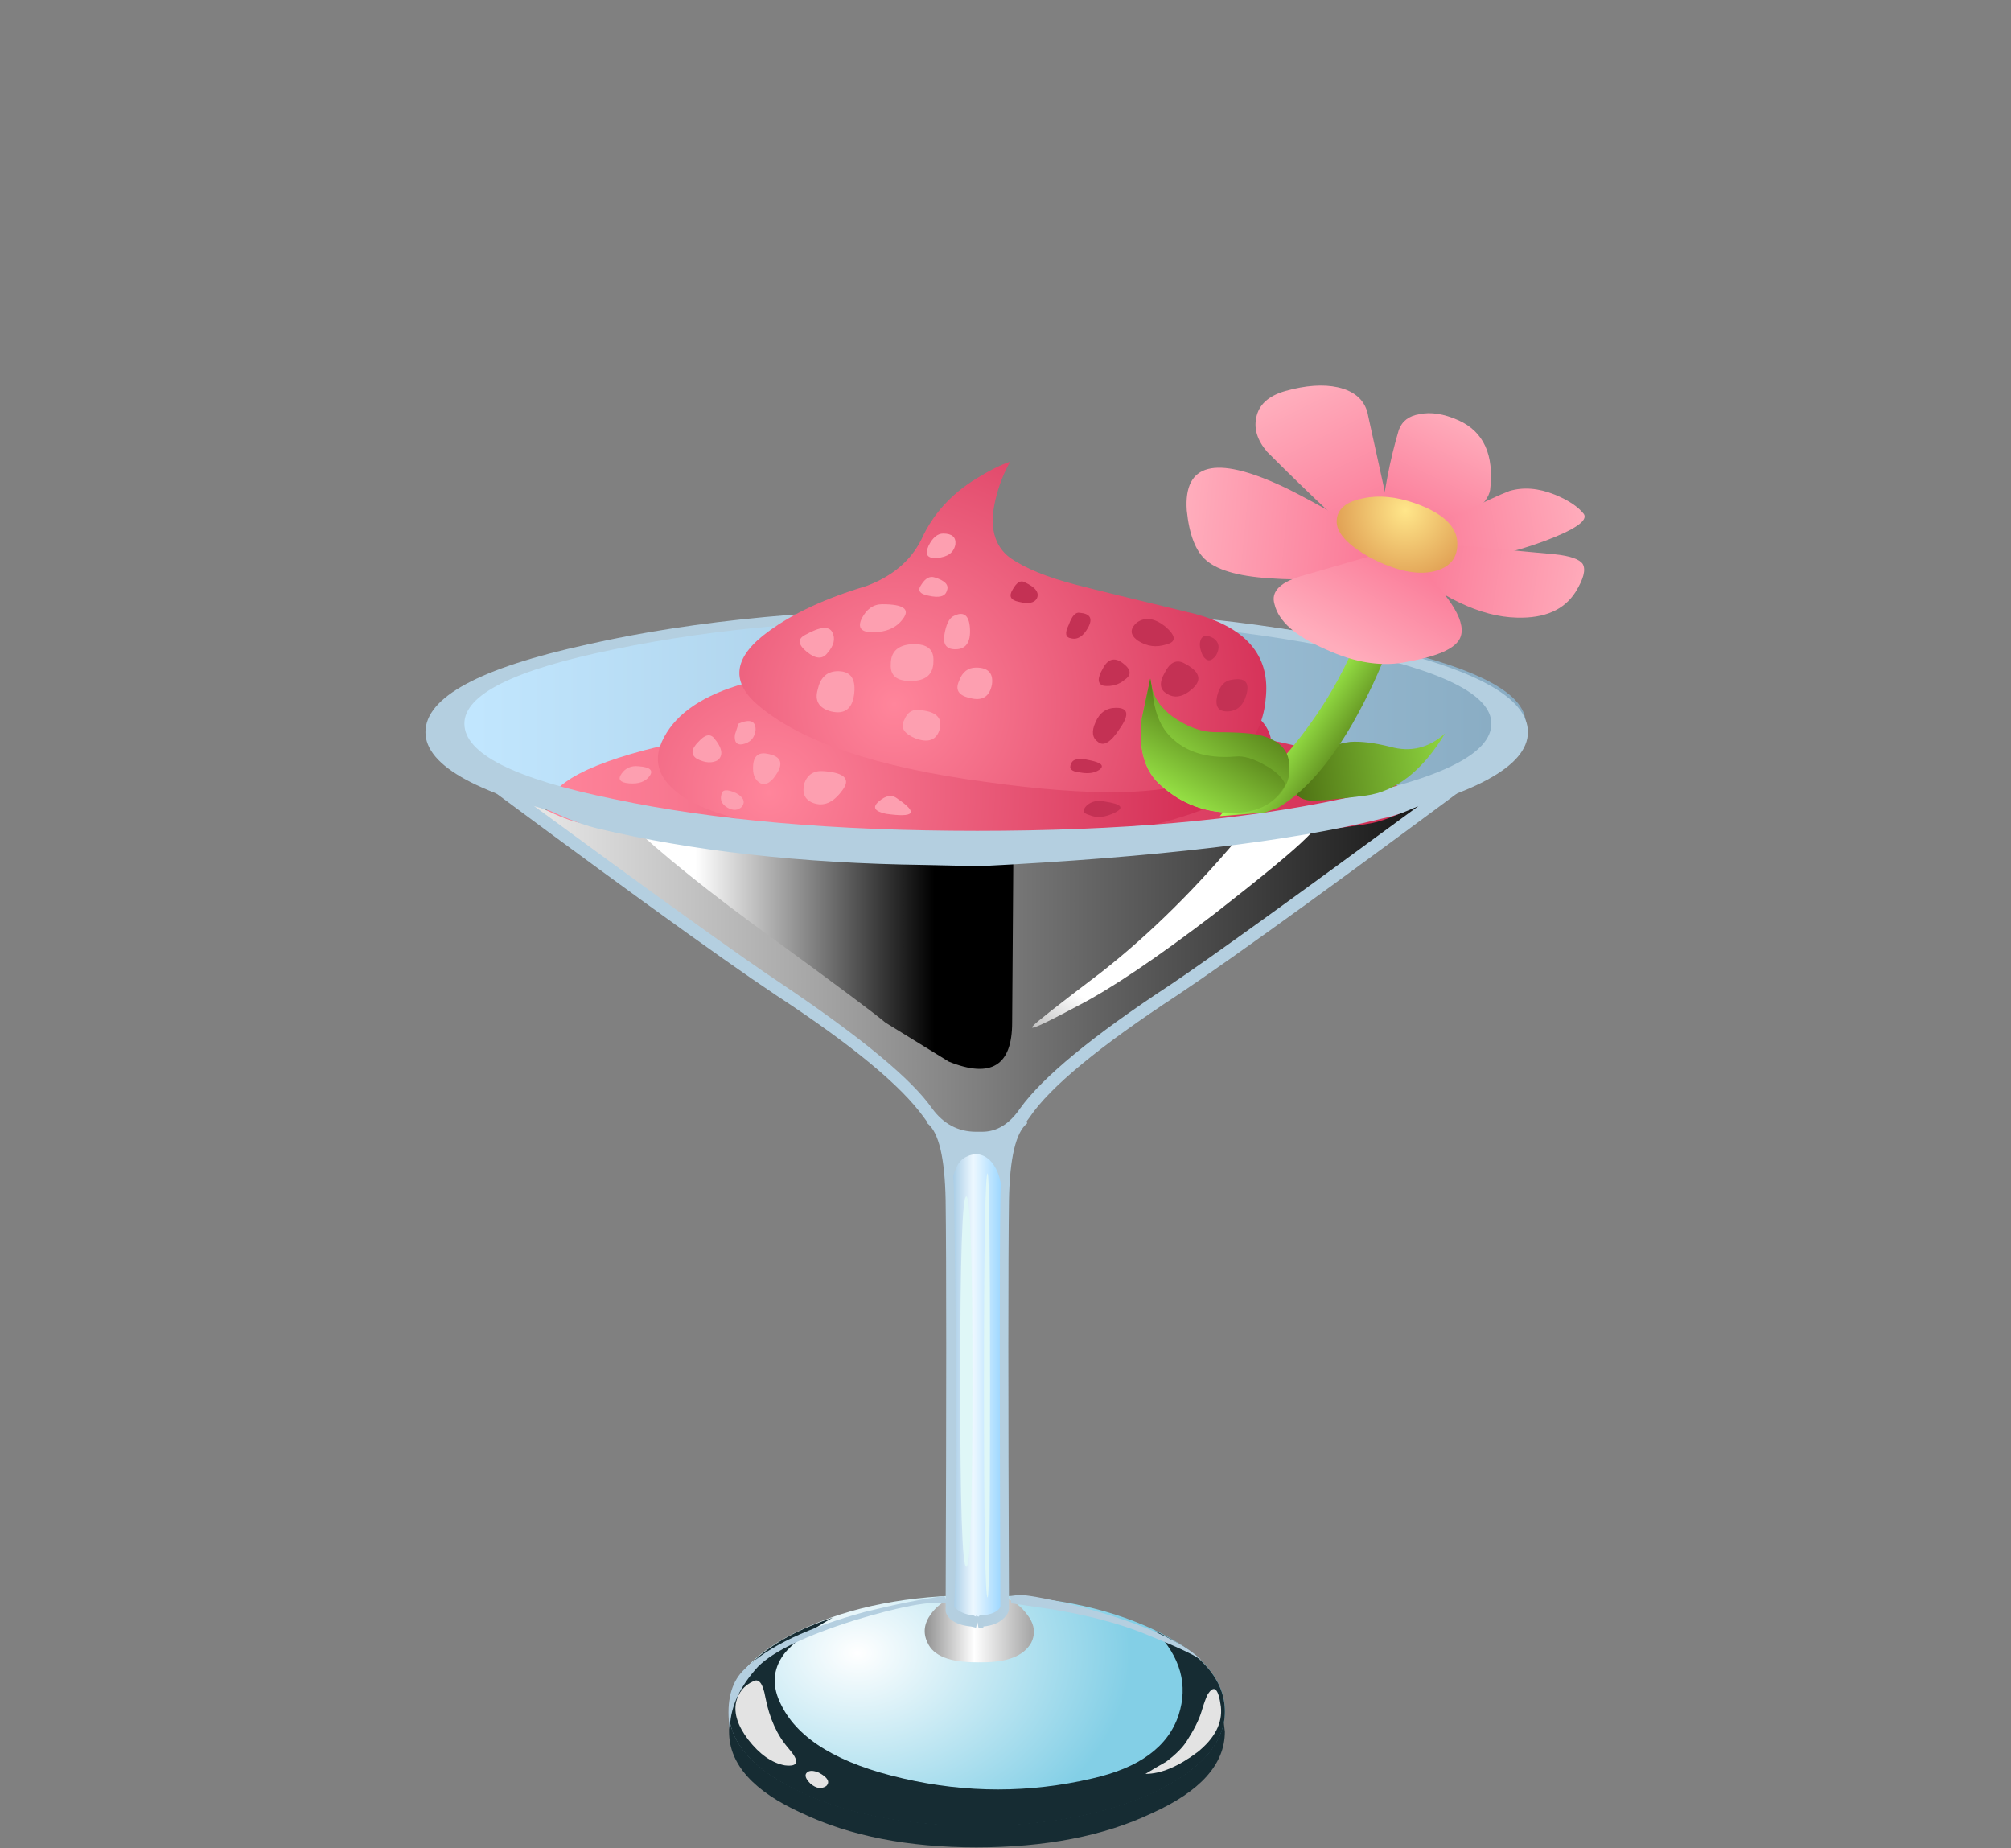 <?xml version="1.0" encoding="iso-8859-1"?>
<!-- Generator: Adobe Illustrator 15.1.0, SVG Export Plug-In . SVG Version: 6.00 Build 0)  -->
<!DOCTYPE svg PUBLIC "-//W3C//DTD SVG 1.1//EN" "http://www.w3.org/Graphics/SVG/1.1/DTD/svg11.dtd">
<svg version="1.1" id="flash0.ai" xmlns="http://www.w3.org/2000/svg" xmlns:xlink="http://www.w3.org/1999/xlink" x="0px" y="0px"
	 width="53.65px" height="49.3px" viewBox="0 0 53.65 49.3" style="enable-background:new 0 0 53.65 49.3;" xml:space="preserve">
<rect x="0" y="0" width="53.65" height="49.3" fill="#808080" stroke="none"/>
<symbol  id="flash0.ai_x5F_2_x2F_Layer_4_copy_2_x2F__x3C_Path_x3E__x5F_2" viewBox="0 -17.4 0.25 17.4">
	<g id="Layer_1_27_">
		<path style="fill-rule:evenodd;clip-rule:evenodd;fill:#DFF7F7;" d="M0.25-8.7c0-5.8-0.033-8.7-0.1-8.7C0.05-17.4,0-14.5,0-8.7
			C0-2.9,0.05,0,0.15,0C0.217,0,0.25-2.9,0.25-8.7z"/>
	</g>
</symbol>
<symbol  id="flash0.ai_x5F_2_x2F_Layer_4_copy_2_x2F__x3C_Path_x3E__x5F_42" viewBox="0.051 -8.482 11.949 8.482">
	<g id="Layer_1_26_">
		
			<linearGradient id="SVGID_1_" gradientUnits="userSpaceOnUse" x1="5741.519" y1="-19451.977" x2="5750.54" y2="-19451.977" gradientTransform="matrix(-0.543 -0.84 0.84 -0.543 19458.629 -5746.257)">
			<stop  offset="0" style="stop-color:#FFFFFF"/>
			<stop  offset="1" style="stop-color:#000000"/>
		</linearGradient>
		<path style="fill-rule:evenodd;clip-rule:evenodd;fill:url(#SVGID_1_);" d="M8.8-0.35L12,0l-0.7-0.7
			c-0.533-0.533-1.783-1.566-3.75-3.1C5.15-5.633,3.267-6.9,1.9-7.6C0.467-8.367-0.133-8.633,0.1-8.4c0.066,0.1,1,0.833,2.8,2.2
			C4.9-4.633,6.867-2.683,8.8-0.35z"/>
	</g>
</symbol>
<symbol  id="flash0.ai_x5F_2_x2F_Layer_4_copy_2_x2F__x3C_Path_x3E__x5F_43" viewBox="0 -10.248 15.9 10.202">
	<g id="Layer_1_25_">
		<linearGradient id="SVGID_2_" gradientUnits="userSpaceOnUse" x1="2.85" y1="-5.147" x2="12.65" y2="-5.147">
			<stop  offset="0" style="stop-color:#FFFFFF"/>
			<stop  offset="1" style="stop-color:#000000"/>
		</linearGradient>
		<path style="fill-rule:evenodd;clip-rule:evenodd;fill:url(#SVGID_2_);" d="M0-0.05c0.467,0.033,3.25-0.167,8.35-0.6
			c2.566-0.233,5.083-0.467,7.55-0.7l-0.05-7c0-1.767-0.867-2.3-2.6-1.6l-2.6,1.6c-0.433,0.367-1.95,1.5-4.55,3.4
			C3.467-3.05,1.433-1.417,0-0.05z"/>
	</g>
</symbol>
<symbol  id="flash0.ai_x5F_2_x2F_Layer_4_copy_2_x2F__x3C_Path_x3E__x5F_44" viewBox="0 -16.39 44.6 16.39">
	<g id="Layer_1_24_">
		<linearGradient id="SVGID_3_" gradientUnits="userSpaceOnUse" x1="0" y1="-8.195" x2="44.6" y2="-8.195">
			<stop  offset="0" style="stop-color:#FFFFFF"/>
			<stop  offset="1" style="stop-color:#000000"/>
		</linearGradient>
		<path style="fill-rule:evenodd;clip-rule:evenodd;fill:url(#SVGID_3_);" d="M42.35-1.5c0.833,0.533,1.583,1.033,2.25,1.5
			c-7-5.233-11.717-8.65-14.15-10.25c-3.133-2.067-5.184-3.767-6.15-5.1c-0.6-0.8-1.267-1.133-2-1c-0.2-0.066-0.45-0.05-0.75,0.05
			c-0.466,0.167-0.867,0.483-1.2,0.95c-0.967,1.333-3.017,3.033-6.15,5.1C11.767-8.65,7.033-5.233,0,0
			c0.667-0.467,1.433-0.967,2.3-1.5C4-2.6,5.267-3.233,6.1-3.4c1.4-0.267,6.8-0.833,16.2-1.7c9.4,0.867,14.8,1.434,16.2,1.7
			C39.367-3.233,40.65-2.6,42.35-1.5z"/>
	</g>
</symbol>
<symbol  id="flash0.ai_x5F_2_x2F_Layer_4_copy_2_x2F__x3C_Path_x3E__x5F_47" viewBox="0 -12.106 33.25 12.106">
	<g id="Layer_1_23_">
		
			<linearGradient id="SVGID_4_" gradientUnits="userSpaceOnUse" x1="16326.575" y1="-17.082" x2="16341.625" y2="-17.082" gradientTransform="matrix(6.644518e-005 1 -1 -0.001 -1.542 -16341.167)">
			<stop  offset="0" style="stop-color:#FF859B"/>
			<stop  offset="1" style="stop-color:#D42F56"/>
		</linearGradient>
		<path style="fill-rule:evenodd;clip-rule:evenodd;fill:url(#SVGID_4_);" d="M22.4-7.65C21.967-7.983,21.5-8.333,21-8.7
			c-0.967-0.8-1.567-1.35-1.8-1.65c-0.3-0.533-0.534-0.917-0.7-1.15c-0.333-0.367-0.817-0.567-1.45-0.6
			c-0.667-0.033-1.216,0.083-1.65,0.35c-0.167,0.133-0.517,0.5-1.05,1.1c-0.367,0.4-1.05,1.033-2.05,1.9c-1,0.8-1.833,1.433-2.5,1.9
			C8.933-6.283,5.667-4,0,0h33.25L22.4-7.65z"/>
	</g>
</symbol>
<symbol  id="flash0.ai_x5F_2_x2F_Layer_4_copy_2_x2F__x3C_Path_x3E__x5F_48" viewBox="0.05 -1.782 2.828 1.782">
	<g id="Layer_1_22_">
		<path style="fill-rule:evenodd;clip-rule:evenodd;fill:#FFFFFF;" d="M1.8-1.65C1.182-1.91,0.599-1.785,0.05-1.275
			C0.473-1.65,1.04-1.708,1.75-1.45C2.417-1.183,2.783-0.7,2.85,0C2.983-0.733,2.633-1.283,1.8-1.65z"/>
	</g>
</symbol>
<symbol  id="flash0.ai_x5F_2_x2F_Layer_4_copy_2_x2F__x3C_Path_x3E__x5F_51" viewBox="0 -3.55 3.6 3.55">
	<g id="Layer_1_21_">
		
			<radialGradient id="SVGID_5_" cx="-3209.626" cy="-10153.845" r="2.414" gradientTransform="matrix(0.575 -0.818 -0.818 -0.575 -6462.451 -8464.207)" gradientUnits="userSpaceOnUse">
			<stop  offset="0" style="stop-color:#EDF5FF"/>
			<stop  offset="0.082" style="stop-color:#D9E5F3"/>
			<stop  offset="0.722" style="stop-color:#3E6899"/>
			<stop  offset="1" style="stop-color:#003675"/>
		</radialGradient>
		<path style="fill-rule:evenodd;clip-rule:evenodd;fill:url(#SVGID_5_);" d="M3.6-1.75c0-0.5-0.167-0.933-0.5-1.3
			c-0.367-0.333-0.8-0.5-1.3-0.5s-0.917,0.167-1.25,0.5C0.183-2.683,0-2.25,0-1.75C0-1.283,0.183-0.867,0.55-0.5
			C0.883-0.167,1.3,0,1.8,0s0.934-0.167,1.3-0.5C3.433-0.867,3.6-1.283,3.6-1.75z"/>
	</g>
</symbol>
<symbol  id="flash0.ai_x5F_2_x2F_Layer_4_copy_2_x2F__x3C_Path_x3E__x5F_52" viewBox="0 -3.55 3.6 3.55">
	<g id="Layer_1_20_">
		<path style="fill-rule:evenodd;clip-rule:evenodd;fill:#FFFFFF;" d="M3.6-1.75c0-0.5-0.167-0.933-0.5-1.3
			c-0.367-0.333-0.8-0.5-1.3-0.5s-0.917,0.167-1.25,0.5C0.183-2.683,0-2.25,0-1.75C0-1.283,0.183-0.867,0.55-0.5
			C0.883-0.167,1.3,0,1.8,0s0.934-0.167,1.3-0.5C3.433-0.867,3.6-1.283,3.6-1.75z"/>
	</g>
</symbol>
<symbol  id="flash0.ai_x5F_2_x2F_Layer_4_copy_2_x2F__x3C_Path_x3E__x5F_53" viewBox="0 -1.739 2.867 1.739">
	<g id="Layer_1_19_">
		<path style="fill-rule:evenodd;clip-rule:evenodd;fill:#FFFFFF;" d="M0-1.25C0.433-1.617,1.017-1.667,1.75-1.4
			C2.417-1.167,2.783-0.7,2.85,0C2.95-0.733,2.6-1.267,1.8-1.6C1.167-1.867,0.567-1.75,0-1.25z"/>
	</g>
</symbol>
<symbol  id="flash0.ai_x5F_2_x2F_Layer_4_copy_2_x2F__x3C_Path_x3E__x5F_56" viewBox="0 -3.55 3.6 3.55">
	<g id="Layer_1_18_">
		
			<radialGradient id="SVGID_6_" cx="-3209.626" cy="-10153.845" r="2.414" gradientTransform="matrix(0.575 -0.818 -0.818 -0.575 -6462.451 -8464.207)" gradientUnits="userSpaceOnUse">
			<stop  offset="0" style="stop-color:#EDF5FF"/>
			<stop  offset="0.082" style="stop-color:#D9E5F3"/>
			<stop  offset="0.722" style="stop-color:#3E6899"/>
			<stop  offset="1" style="stop-color:#003675"/>
		</radialGradient>
		<path style="fill-rule:evenodd;clip-rule:evenodd;fill:url(#SVGID_6_);" d="M3.6-1.8c0-0.467-0.167-0.883-0.5-1.25
			c-0.367-0.333-0.8-0.5-1.3-0.5s-0.917,0.167-1.25,0.5C0.183-2.683,0-2.267,0-1.8c0,0.5,0.183,0.917,0.55,1.25
			C0.883-0.183,1.3,0,1.8,0s0.934-0.183,1.3-0.55C3.433-0.883,3.6-1.3,3.6-1.8z"/>
	</g>
</symbol>
<symbol  id="flash0.ai_x5F_2_x2F_Layer_4_copy_2_x2F__x3C_Path_x3E__x5F_57" viewBox="0 -3.55 3.6 3.55">
	<g id="Layer_1_17_">
		<path style="fill-rule:evenodd;clip-rule:evenodd;fill:#FFFFFF;" d="M3.6-1.8c0-0.467-0.167-0.883-0.5-1.25
			c-0.367-0.333-0.8-0.5-1.3-0.5s-0.917,0.167-1.25,0.5C0.183-2.683,0-2.267,0-1.8c0,0.5,0.183,0.917,0.55,1.25
			C0.883-0.183,1.3,0,1.8,0s0.934-0.183,1.3-0.55C3.433-0.883,3.6-1.3,3.6-1.8z"/>
	</g>
</symbol>
<symbol  id="flash0.ai_x5F_2_x2F_Layer_4_copy_2_x2F__x3C_Path_x3E__x5F_58" viewBox="0.075 -1.399 2.194 1.399">
	<g id="Layer_1_16_">
		<path style="fill-rule:evenodd;clip-rule:evenodd;fill:#FFFFFF;" d="M0.075-1.05C0.399-1.301,0.84-1.317,1.4-1.1
			C1.933-0.933,2.217-0.567,2.25,0c0.1-0.567-0.183-1-0.85-1.3C0.957-1.49,0.515-1.407,0.075-1.05z"/>
	</g>
</symbol>
<symbol  id="flash0.ai_x5F_2_x2F_Layer_4_copy_2_x2F__x3C_Path_x3E__x5F_61" viewBox="0 -2.9 2.85 2.9">
	<g id="Layer_1_15_">
		
			<radialGradient id="SVGID_7_" cx="-3207.534" cy="-10167.217" r="1.938" gradientTransform="matrix(0.574 -0.819 -0.819 -0.574 -6484.69 -8462.457)" gradientUnits="userSpaceOnUse">
			<stop  offset="0" style="stop-color:#EDF5FF"/>
			<stop  offset="0.082" style="stop-color:#D9E5F3"/>
			<stop  offset="0.722" style="stop-color:#3E6899"/>
			<stop  offset="1" style="stop-color:#003675"/>
		</radialGradient>
		<path style="fill-rule:evenodd;clip-rule:evenodd;fill:url(#SVGID_7_);" d="M2.85-1.45c0-0.4-0.133-0.75-0.4-1.05
			c-0.3-0.267-0.633-0.4-1-0.4c-0.4,0-0.733,0.133-1,0.4C0.15-2.2,0-1.85,0-1.45c0,0.4,0.15,0.733,0.45,1C0.717-0.15,1.05,0,1.45,0
			c0.367,0,0.7-0.15,1-0.45C2.717-0.717,2.85-1.05,2.85-1.45z"/>
	</g>
</symbol>
<symbol  id="flash0.ai_x5F_2_x2F_Layer_4_copy_2_x2F__x3C_Path_x3E__x5F_62" viewBox="0 -2.9 2.85 2.9">
	<g id="Layer_1_14_">
		<path style="fill-rule:evenodd;clip-rule:evenodd;fill:#FFFFFF;" d="M2.85-1.45c0-0.4-0.133-0.75-0.4-1.05
			c-0.3-0.267-0.633-0.4-1-0.4c-0.4,0-0.733,0.133-1,0.4C0.15-2.2,0-1.85,0-1.45c0,0.4,0.15,0.733,0.45,1C0.717-0.15,1.05,0,1.45,0
			c0.367,0,0.7-0.15,1-0.45C2.717-0.717,2.85-1.05,2.85-1.45z"/>
	</g>
</symbol>
<symbol  id="flash0.ai_x5F_2_x2F_Layer_4_copy_2_x2F__x3C_Path_x3E__x5F_63" viewBox="0.05 -1.832 2.828 1.832">
	<g id="Layer_1_13_">
		<path style="fill-rule:evenodd;clip-rule:evenodd;fill:#FFFFFF;" d="M1.8-1.7C1.181-1.961,0.597-1.836,0.05-1.325
			C0.44-1.667,1.007-1.708,1.75-1.45C2.417-1.217,2.783-0.733,2.85,0C2.983-0.767,2.633-1.333,1.8-1.7z"/>
	</g>
</symbol>
<symbol  id="flash0.ai_x5F_2_x2F_Layer_4_copy_2_x2F__x3C_Path_x3E__x5F_66" viewBox="0 -3.65 3.65 3.65">
	<g id="Layer_1_12_">
		
			<radialGradient id="SVGID_8_" cx="-3216.832" cy="-10111.712" r="2.466" gradientTransform="matrix(0.578 -0.816 -0.816 -0.578 -6392.48 -8469.657)" gradientUnits="userSpaceOnUse">
			<stop  offset="0" style="stop-color:#EDF5FF"/>
			<stop  offset="0.082" style="stop-color:#D9E5F3"/>
			<stop  offset="0.722" style="stop-color:#3E6899"/>
			<stop  offset="1" style="stop-color:#003675"/>
		</radialGradient>
		<path style="fill-rule:evenodd;clip-rule:evenodd;fill:url(#SVGID_8_);" d="M3.65-1.8c0-0.534-0.167-0.967-0.5-1.3
			c-0.367-0.367-0.8-0.55-1.3-0.55S0.917-3.467,0.55-3.1C0.183-2.767,0-2.333,0-1.8c0,0.5,0.183,0.917,0.55,1.25
			C0.917-0.183,1.35,0,1.85,0s0.933-0.183,1.3-0.55C3.483-0.883,3.65-1.3,3.65-1.8z"/>
	</g>
</symbol>
<symbol  id="flash0.ai_x5F_2_x2F_Layer_4_copy_2_x2F__x3C_Path_x3E__x5F_67" viewBox="0 -3.65 3.65 3.65">
	<g id="Layer_1_11_">
		<path style="fill-rule:evenodd;clip-rule:evenodd;fill:#FFFFFF;" d="M3.65-1.8c0-0.534-0.167-0.967-0.5-1.3
			c-0.367-0.367-0.8-0.55-1.3-0.55S0.917-3.467,0.55-3.1C0.183-2.767,0-2.333,0-1.8c0,0.5,0.183,0.917,0.55,1.25
			C0.917-0.183,1.35,0,1.85,0s0.933-0.183,1.3-0.55C3.483-0.883,3.65-1.3,3.65-1.8z"/>
	</g>
</symbol>
<symbol  id="flash0.ai_x5F_2_x2F_Layer_4_copy_2_x2F__x3C_Path_x3E__x5F_68" viewBox="0.05 -1.567 2.518 1.567">
	<g id="Layer_1_10_">
		<path style="fill-rule:evenodd;clip-rule:evenodd;fill:#FFFFFF;" d="M0.05-1.15c0.365-0.289,0.865-0.323,1.5-0.1
			c0.6,0.2,0.934,0.617,1,1.25c0.1-0.633-0.216-1.117-0.95-1.45C1.084-1.676,0.567-1.576,0.05-1.15z"/>
	</g>
</symbol>
<symbol  id="flash0.ai_x5F_2_x2F_Layer_4_copy_2_x2F__x3C_Path_x3E__x5F_71" viewBox="0 -3.2 3.2 3.2">
	<g id="Layer_1_9_">
		
			<radialGradient id="SVGID_9_" cx="-3218.481" cy="-10103.098" r="2.161" gradientTransform="matrix(0.579 -0.816 -0.816 -0.579 -6378.191 -8470.789)" gradientUnits="userSpaceOnUse">
			<stop  offset="0" style="stop-color:#EDF5FF"/>
			<stop  offset="0.082" style="stop-color:#D9E5F3"/>
			<stop  offset="0.722" style="stop-color:#3E6899"/>
			<stop  offset="1" style="stop-color:#003675"/>
		</radialGradient>
		<path style="fill-rule:evenodd;clip-rule:evenodd;fill:url(#SVGID_9_);" d="M3.2-1.6c0-0.467-0.15-0.85-0.45-1.15
			S2.067-3.2,1.6-3.2c-0.434,0-0.8,0.15-1.1,0.45C0.167-2.417,0-2.033,0-1.6c0,0.434,0.167,0.817,0.5,1.15C0.8-0.15,1.167,0,1.6,0
			c0.467,0,0.85-0.15,1.15-0.45C3.05-0.783,3.2-1.167,3.2-1.6z"/>
	</g>
</symbol>
<symbol  id="flash0.ai_x5F_2_x2F_Layer_4_copy_2_x2F__x3C_Path_x3E__x5F_72" viewBox="0 -3.2 3.2 3.2">
	<g id="Layer_1_8_">
		<path style="fill-rule:evenodd;clip-rule:evenodd;fill:#FFFFFF;" d="M3.2-1.6c0-0.467-0.15-0.85-0.45-1.15S2.067-3.2,1.6-3.2
			c-0.434,0-0.8,0.15-1.1,0.45C0.167-2.417,0-2.033,0-1.6c0,0.434,0.167,0.817,0.5,1.15C0.8-0.15,1.167,0,1.6,0
			c0.467,0,0.85-0.15,1.15-0.45C3.05-0.783,3.2-1.167,3.2-1.6z"/>
	</g>
</symbol>
<symbol  id="flash0.ai_x5F_2_x2F_Layer_4_copy_2_x2F__x3C_Path_x3E__x5F_74" viewBox="0 -9.25 43.85 9.25">
	<g id="Layer_1_7_">
		<linearGradient id="SVGID_10_" gradientUnits="userSpaceOnUse" x1="0" y1="-4.625" x2="43.85" y2="-4.625">
			<stop  offset="0" style="stop-color:#C2E7FF"/>
			<stop  offset="1" style="stop-color:#88ABC2"/>
		</linearGradient>
		<path style="fill-rule:evenodd;clip-rule:evenodd;fill:url(#SVGID_10_);" d="M37.45-1.35c4.267-0.9,6.4-1.983,6.4-3.25
			s-2.133-2.367-6.4-3.3c-4.3-0.9-9.467-1.35-15.5-1.35c-6.034,0-11.2,0.45-15.5,1.35C2.15-6.967,0-5.867,0-4.6s2.15,2.35,6.45,3.25
			C10.717-0.45,15.883,0,21.95,0C28.017,0,33.183-0.45,37.45-1.35z"/>
	</g>
</symbol>
<symbol  id="flash0.ai_x5F_2_x2F_Layer_4_copy_2_x2F__x3C_Path_x3E__x5F_79" viewBox="0 -20.65 3.9 20.65">
	<g id="Layer_1_6_">
		<linearGradient id="SVGID_11_" gradientUnits="userSpaceOnUse" x1="0" y1="-10.325" x2="3.9" y2="-10.325">
			<stop  offset="0" style="stop-color:#5A9BC9"/>
			<stop  offset="0.459" style="stop-color:#EDF8FF"/>
			<stop  offset="0.977" style="stop-color:#61BEFF"/>
		</linearGradient>
		<path style="fill-rule:evenodd;clip-rule:evenodd;fill:url(#SVGID_11_);" d="M1.95-0.75L3.9,0C3.367-0.367,3.1-1.483,3.1-3.35
			c-0.033-2.467-0.033-8.05,0-16.75c-0.1-0.333-0.434-0.517-1-0.55H1.8c-0.533,0.033-0.85,0.217-0.95,0.55
			c0.033,8.7,0.033,14.283,0,16.75C0.817-1.483,0.533-0.367,0,0L1.95-0.75z"/>
	</g>
</symbol>
<symbol  id="flash0.ai_x5F_2_x2F_Layer_4_copy_2_x2F__x3C_Path_x3E__x5F_80" viewBox="0.03 -2.6 4.482 2.6">
	<g id="Layer_1_5_">
		<linearGradient id="SVGID_12_" gradientUnits="userSpaceOnUse" x1="0.013" y1="-1.3" x2="4.488" y2="-1.3">
			<stop  offset="0" style="stop-color:#8F8F8F"/>
			<stop  offset="0.459" style="stop-color:#FFFFFF"/>
			<stop  offset="0.977" style="stop-color:#A8A8A8"/>
		</linearGradient>
		<path style="fill-rule:evenodd;clip-rule:evenodd;fill:url(#SVGID_12_);" d="M3.45,0C3.75-0.133,4-0.333,4.2-0.6
			C4.533-1,4.6-1.4,4.4-1.8c-0.3-0.534-0.967-0.8-2-0.8H2.15c-1.1,0-1.767,0.267-2,0.8C-0.05-1.4,0-1,0.3-0.6
			C0.5-0.333,0.75-0.133,1.05,0l1.2-0.35L3.45,0z"/>
	</g>
</symbol>
<symbol  id="flash0.ai_x5F_2_x2F_Layer_4_copy_2_x2F__x3C_Path_x3E__x5F_81" viewBox="0 -8.55 20.35 8.55">
	<g id="Layer_1_4_">
		<path style="fill-rule:evenodd;clip-rule:evenodd;fill:#162C33;" d="M17.4-7.2c-2-0.9-4.4-1.35-7.2-1.35
			C7.367-8.55,4.967-8.1,3-7.2C1-6.267,0-5.15,0-3.85c0,0.767,0.383,1.5,1.15,2.2C1.917-0.983,2.95-0.433,4.25,0
			c-1-0.567-1.667-1.067-2-1.5c-0.467-0.633-0.5-1.333-0.1-2.1c0.7-1.4,2.367-2.4,5-3c2.6-0.6,5.184-0.6,7.75,0
			c1.934,0.434,3.117,1.3,3.55,2.6c0.4,1.233,0.083,2.383-0.95,3.45c1.9-0.9,2.85-2,2.85-3.3C20.35-5.15,19.367-6.267,17.4-7.2z"/>
	</g>
</symbol>
<symbol  id="flash0.ai_x5F_2_x2F_Layer_4_copy_2_x2F__x3C_Path_x3E__x5F_82" viewBox="0 -9.45 20.35 9.45">
	<g id="Layer_1_3_">
		
			<radialGradient id="SVGID_13_" cx="1.809" cy="-16322.275" r="8.613" gradientTransform="matrix(5.805515e-005 -1 -1.319 5.805515e-005 -21523.783 0.307)" gradientUnits="userSpaceOnUse">
			<stop  offset="0" style="stop-color:#FFFFFF"/>
			<stop  offset="0.988" style="stop-color:#83CFE6"/>
		</radialGradient>
		<path style="fill-rule:evenodd;clip-rule:evenodd;fill:url(#SVGID_13_);" d="M20.35-4.75c0-1.3-0.983-2.417-2.95-3.35
			c-2-0.9-4.4-1.35-7.2-1.35C7.367-9.45,4.967-9,3-8.1C1-7.167,0-6.05,0-4.75S1-2.333,3-1.4C5-0.467,7.4,0,10.2,0
			c2.8,0,5.2-0.467,7.2-1.4C19.367-2.333,20.35-3.45,20.35-4.75z"/>
	</g>
</symbol>
<symbol  id="flash0.ai_x5F_2_x2F_Layer_4_copy_2_x2F__x3C_Path_x3E__x5F_83" viewBox="0 -5.35 20.35 5.35">
	<g id="Layer_1_2_">
		<path style="fill-rule:evenodd;clip-rule:evenodd;fill:#162C33;" d="M20.3-0.2l0.05-0.4c0-1.333-1-2.45-3-3.35
			c-1.967-0.933-4.367-1.4-7.2-1.4c-2.8,0-5.183,0.467-7.15,1.4C1-3.05,0-1.933,0-0.6V0c0.167-1.267,1.217-2.317,3.15-3.15
			c1.967-0.867,4.317-1.3,7.05-1.3c2.633,0,4.917,0.4,6.85,1.2C18.983-2.417,20.067-1.4,20.3-0.2z"/>
	</g>
</symbol>
<g>
	
		<use xlink:href="#flash0.ai_x5F_2_x2F_Layer_4_copy_2_x2F__x3C_Path_x3E__x5F_83"  width="20.35" height="5.35" y="-5.35" transform="matrix(0.65 0 0 -0.65 19.45 45.8)" style="overflow:visible;opacity:0.422;enable-background:new    ;"/>
	
		<use xlink:href="#flash0.ai_x5F_2_x2F_Layer_4_copy_2_x2F__x3C_Path_x3E__x5F_82"  width="20.35" height="9.45" y="-9.45" transform="matrix(0.65 0 0 -0.65 19.45 42.55)" style="overflow:visible;opacity:0.199;enable-background:new    ;"/>
	
		<use xlink:href="#flash0.ai_x5F_2_x2F_Layer_4_copy_2_x2F__x3C_Path_x3E__x5F_81"  width="20.35" height="8.55" y="-8.55" transform="matrix(0.65 0 0 -0.65 19.45 43.15)" style="overflow:visible;opacity:0.211;enable-background:new    ;"/>
	
		<use xlink:href="#flash0.ai_x5F_2_x2F_Layer_4_copy_2_x2F__x3C_Path_x3E__x5F_80"  width="4.482" height="2.6" x="0.03" y="-2.6" transform="matrix(0.65 0 0 -0.65 24.65 42.65)" style="overflow:visible;opacity:0.422;enable-background:new    ;"/>
	
		<use xlink:href="#flash0.ai_x5F_2_x2F_Layer_4_copy_2_x2F__x3C_Path_x3E__x5F_79"  width="3.9" height="20.65" y="-20.65" transform="matrix(0.65 0 0 -0.65 24.8 29.85)" style="overflow:visible;opacity:0.191;enable-background:new    ;"/>
	<path style="fill-rule:evenodd;clip-rule:evenodd;fill:#B4CFE0;" d="M27.405,29.962c-0.304,0.238-0.466,0.921-0.487,2.048
		c-0.022,1.581-0.022,5.211,0,10.888c0,0.086-0.044,0.173-0.131,0.26c-0.13,0.13-0.313,0.205-0.552,0.228v0.032h-0.13l-0.033-0.162
		l-0.032,0.162l-0.13-0.032c-0.238-0.022-0.422-0.087-0.552-0.195c-0.087-0.087-0.13-0.163-0.13-0.228
		c0.021-5.72,0.021-9.371,0-10.952c-0.021-1.127-0.184-1.81-0.487-2.048l0.097-0.292l1.235,0.487l1.235-0.487L27.405,29.962z
		 M26.982,30.125l-0.91,0.357l-0.91-0.357c0.195,0.434,0.292,1.062,0.292,1.885c0.086,5.633,0.086,9.252,0,10.854
		c0.13,0.13,0.303,0.206,0.52,0.228l0.065,0.032v-0.032l0.065,0.032l0.032-0.032h0.032c0.282-0.021,0.455-0.098,0.521-0.228
		c-0.022-5.72-0.022-9.338,0-10.854C26.69,31.187,26.787,30.559,26.982,30.125z"/>
	<path style="fill-rule:evenodd;clip-rule:evenodd;fill:#B4CFE0;" d="M26.072,30.319c0.434,0.043,0.759,0,0.976-0.13l-0.163,0.715
		c-0.043,0.238-0.054,0.823-0.032,1.756c-0.065-0.065-0.108-0.358-0.13-0.878c-0.021-0.368-0.13-0.65-0.325-0.845
		c-0.195-0.174-0.412-0.195-0.65-0.065c-0.195,0.108-0.314,0.357-0.357,0.747c-0.014,0.108-0.024,0.216-0.033,0.325
		c-0.002-0.252-0.046-0.588-0.13-1.007l-0.195-0.715L26.072,30.319z"/>
	<path style="fill-rule:evenodd;clip-rule:evenodd;fill:#E3E3E3;" d="M20.093,44.848c0.151-0.087,0.26,0.054,0.325,0.422
		c0.108,0.563,0.314,1.018,0.618,1.365c0.303,0.347,0.271,0.498-0.098,0.454c-0.347-0.064-0.671-0.292-0.975-0.682
		c-0.281-0.368-0.39-0.704-0.325-1.008C19.703,45.14,19.854,44.955,20.093,44.848z"/>
	<path style="fill-rule:evenodd;clip-rule:evenodd;fill:#E3E3E3;" d="M21.848,47.285c0.238,0.129,0.303,0.248,0.195,0.356
		c-0.13,0.087-0.271,0.065-0.422-0.064c-0.13-0.13-0.163-0.228-0.098-0.292C21.587,47.22,21.696,47.22,21.848,47.285z"/>
	<path style="fill-rule:evenodd;clip-rule:evenodd;fill:#E3E3E3;" d="M31.662,46.439c0.195-0.303,0.325-0.563,0.39-0.779
		c0.065-0.218,0.12-0.369,0.163-0.455c0.173-0.282,0.292-0.174,0.357,0.324c0.044,0.434-0.162,0.834-0.617,1.202
		c-0.52,0.391-0.985,0.586-1.397,0.586c0.217-0.131,0.4-0.239,0.553-0.325C31.37,46.797,31.554,46.612,31.662,46.439z"/>
	
		<use xlink:href="#flash0.ai_x5F_2_x2F_Layer_4_copy_2_x2F__x3C_Path_x3E__x5F_74"  width="43.85" height="9.25" y="-9.25" transform="matrix(0.65 0 0 -0.65 12.2 16.3)" style="overflow:visible;opacity:0.262;enable-background:new    ;"/>
	
		<linearGradient id="SVGID_14_" gradientUnits="userSpaceOnUse" x1="-33.348" y1="22.626" x2="-18.298" y2="22.626" gradientTransform="matrix(4.318896e-005 -0.65 0.65 -6.499939e-004 11.35 10.3)">
		<stop  offset="0" style="stop-color:#FF859B"/>
		<stop  offset="1" style="stop-color:#D42F56"/>
	</linearGradient>
	<path style="fill-rule:evenodd;clip-rule:evenodd;fill:url(#SVGID_14_);" d="M21.62,26.939l-6.37-4.452h21.612l-7.052,4.973
		c-0.282,0.217-0.586,0.443-0.91,0.683c-0.629,0.52-1.019,0.877-1.17,1.072c-0.109,0.173-0.261,0.422-0.455,0.747
		c-0.217,0.238-0.531,0.368-0.943,0.39c-0.433,0.022-0.791-0.054-1.072-0.227c-0.108-0.087-0.335-0.325-0.682-0.715
		c-0.238-0.261-0.683-0.673-1.333-1.235C22.595,27.654,22.053,27.243,21.62,26.939z"/>
	
		<use xlink:href="#flash0.ai_x5F_2_x2F_Layer_4_copy_2_x2F__x3C_Path_x3E__x5F_72"  width="3.2" height="3.2" y="-3.2" transform="matrix(0.65 0 0 -0.65 23.45 26.45)" style="overflow:visible;opacity:0.391;enable-background:new    ;"/>
	
		<use xlink:href="#flash0.ai_x5F_2_x2F_Layer_4_copy_2_x2F__x3C_Path_x3E__x5F_71"  width="3.2" height="3.2" y="-3.2" transform="matrix(0.65 0 0 -0.65 23.45 26.45)" style="overflow:visible;opacity:0.352;enable-background:new    ;"/>
	<path style="fill-rule:evenodd;clip-rule:evenodd;fill:#FFFFFF;" d="M24.025,26.81c0.173-0.021,0.195,0.055,0.065,0.228
		c-0.13,0.195-0.228,0.261-0.292,0.195c-0.043-0.044-0.043-0.131,0-0.26C23.862,26.864,23.938,26.81,24.025,26.81z"/>
	<path style="fill-rule:evenodd;clip-rule:evenodd;fill:#FFFFFF;" d="M23.732,27.395c0.043,0,0.065,0.032,0.065,0.098
		c0,0.064-0.021,0.075-0.065,0.032C23.711,27.416,23.711,27.373,23.732,27.395z"/>
	
		<use xlink:href="#flash0.ai_x5F_2_x2F_Layer_4_copy_2_x2F__x3C_Path_x3E__x5F_68"  width="2.518" height="1.567" x="0.05" y="-1.567" transform="matrix(0.65 0 0 -0.65 23.75 27.4)" style="overflow:visible;opacity:0.219;enable-background:new    ;"/>
	
		<use xlink:href="#flash0.ai_x5F_2_x2F_Layer_4_copy_2_x2F__x3C_Path_x3E__x5F_67"  width="3.65" height="3.65" y="-3.65" transform="matrix(0.65 0 0 -0.65 24.45 27.35)" style="overflow:visible;opacity:0.391;enable-background:new    ;"/>
	
		<use xlink:href="#flash0.ai_x5F_2_x2F_Layer_4_copy_2_x2F__x3C_Path_x3E__x5F_66"  width="3.65" height="3.65" y="-3.65" transform="matrix(0.65 0 0 -0.65 24.45 27.35)" style="overflow:visible;opacity:0.352;enable-background:new    ;"/>
	<path style="fill-rule:evenodd;clip-rule:evenodd;fill:#FFFFFF;" d="M25.097,27.785c0.217,0,0.25,0.097,0.098,0.292
		c-0.151,0.217-0.26,0.281-0.325,0.195c-0.064-0.044-0.064-0.141,0-0.293C24.935,27.85,25.011,27.785,25.097,27.785z"/>
	<path style="fill-rule:evenodd;clip-rule:evenodd;fill:#FFFFFF;" d="M24.805,28.435c0.043,0.021,0.054,0.065,0.032,0.13
		c0,0.065-0.021,0.087-0.065,0.065s-0.065-0.055-0.065-0.098C24.729,28.467,24.762,28.435,24.805,28.435z"/>
	
		<use xlink:href="#flash0.ai_x5F_2_x2F_Layer_4_copy_2_x2F__x3C_Path_x3E__x5F_63"  width="2.828" height="1.832" x="0.05" y="-1.832" transform="matrix(0.65 0 0 -0.65 24.85 28.45)" style="overflow:visible;opacity:0.219;enable-background:new    ;"/>
	
		<use xlink:href="#flash0.ai_x5F_2_x2F_Layer_4_copy_2_x2F__x3C_Path_x3E__x5F_62"  width="2.85" height="2.9" y="-2.9" transform="matrix(0.65 0 0 -0.65 26.45 26.8)" style="overflow:visible;opacity:0.391;enable-background:new    ;"/>
	
		<use xlink:href="#flash0.ai_x5F_2_x2F_Layer_4_copy_2_x2F__x3C_Path_x3E__x5F_61"  width="2.85" height="2.9" y="-2.9" transform="matrix(0.65 0 0 -0.65 26.45 26.8)" style="overflow:visible;opacity:0.352;enable-background:new    ;"/>
	<path style="fill-rule:evenodd;clip-rule:evenodd;fill:#FFFFFF;" d="M26.95,27.135c0.238-0.022,0.184,0.108-0.163,0.39
		c-0.043-0.043-0.043-0.119,0-0.227C26.831,27.188,26.885,27.135,26.95,27.135z"/>
	<path style="fill-rule:evenodd;clip-rule:evenodd;fill:#FFFFFF;" d="M26.723,27.654c0.043,0,0.054,0.022,0.032,0.065
		c0,0.065-0.021,0.087-0.064,0.065c-0.022-0.022-0.033-0.055-0.033-0.098C26.68,27.644,26.701,27.633,26.723,27.654z"/>
	
		<use xlink:href="#flash0.ai_x5F_2_x2F_Layer_4_copy_2_x2F__x3C_Path_x3E__x5F_58"  width="2.194" height="1.399" x="0.075" y="-1.399" transform="matrix(0.65 0 0 -0.65 26.75 27.65)" style="overflow:visible;opacity:0.219;enable-background:new    ;"/>
	
		<use xlink:href="#flash0.ai_x5F_2_x2F_Layer_4_copy_2_x2F__x3C_Path_x3E__x5F_57"  width="3.6" height="3.55" y="-3.55" transform="matrix(0.65 0 0 -0.65 22.15 24.75)" style="overflow:visible;opacity:0.391;enable-background:new    ;"/>
	
		<use xlink:href="#flash0.ai_x5F_2_x2F_Layer_4_copy_2_x2F__x3C_Path_x3E__x5F_56"  width="3.6" height="3.55" y="-3.55" transform="matrix(0.65 0 0 -0.65 22.15 24.75)" style="overflow:visible;opacity:0.352;enable-background:new    ;"/>
	<path style="fill-rule:evenodd;clip-rule:evenodd;fill:#FFFFFF;" d="M22.79,25.119c0.195,0,0.228,0.099,0.098,0.293
		c-0.152,0.217-0.26,0.293-0.325,0.228c-0.043-0.043-0.043-0.141,0-0.293C22.627,25.218,22.704,25.142,22.79,25.119z"/>
	<path style="fill-rule:evenodd;clip-rule:evenodd;fill:#FFFFFF;" d="M22.498,25.802c0.065,0,0.086,0.033,0.065,0.098
		c-0.021,0.065-0.054,0.087-0.098,0.065S22.432,25.889,22.498,25.802z"/>
	
		<use xlink:href="#flash0.ai_x5F_2_x2F_Layer_4_copy_2_x2F__x3C_Path_x3E__x5F_53"  width="2.867" height="1.739" y="-1.739" transform="matrix(0.65 0 0 -0.65 22.5 25.8)" style="overflow:visible;opacity:0.219;enable-background:new    ;"/>
	
		<use xlink:href="#flash0.ai_x5F_2_x2F_Layer_4_copy_2_x2F__x3C_Path_x3E__x5F_52"  width="3.6" height="3.55" y="-3.55" transform="matrix(0.65 0 0 -0.65 27.7 24.35)" style="overflow:visible;opacity:0.391;enable-background:new    ;"/>
	
		<use xlink:href="#flash0.ai_x5F_2_x2F_Layer_4_copy_2_x2F__x3C_Path_x3E__x5F_51"  width="3.6" height="3.55" y="-3.55" transform="matrix(0.65 0 0 -0.65 27.7 24.35)" style="overflow:visible;opacity:0.352;enable-background:new    ;"/>
	<path style="fill-rule:evenodd;clip-rule:evenodd;fill:#FFFFFF;" d="M28.38,24.73c0.195,0,0.228,0.097,0.098,0.292
		c-0.152,0.217-0.26,0.292-0.325,0.228c-0.064-0.065-0.076-0.163-0.032-0.293C28.185,24.806,28.271,24.73,28.38,24.73z"/>
	<path style="fill-rule:evenodd;clip-rule:evenodd;fill:#FFFFFF;" d="M28.055,25.38c0.087,0.021,0.087,0.087,0,0.194
		c-0.043-0.021-0.064-0.064-0.064-0.13C27.99,25.401,28.012,25.38,28.055,25.38z"/>
	
		<use xlink:href="#flash0.ai_x5F_2_x2F_Layer_4_copy_2_x2F__x3C_Path_x3E__x5F_48"  width="2.828" height="1.782" x="0.05" y="-1.782" transform="matrix(0.65 0 0 -0.65 28.1 25.4)" style="overflow:visible;opacity:0.219;enable-background:new    ;"/>
	
		<use xlink:href="#flash0.ai_x5F_2_x2F_Layer_4_copy_2_x2F__x3C_Path_x3E__x5F_47"  width="33.25" height="12.106" y="-12.106" transform="matrix(0.65 0 0 -0.65 15.25 22.5)" style="overflow:visible;opacity:0.371;enable-background:new    ;"/>
	
		<linearGradient id="SVGID_15_" gradientUnits="userSpaceOnUse" x1="4.65" y1="17.4" x2="38.65" y2="17.4" gradientTransform="matrix(0.65 0 0 0.65 11.35 10.3)">
		<stop  offset="0" style="stop-color:#FF859B"/>
		<stop  offset="1" style="stop-color:#D42F56"/>
	</linearGradient>
	<path style="fill-rule:evenodd;clip-rule:evenodd;fill:url(#SVGID_15_);" d="M37.643,21.61c0,0.693-1.127,1.278-3.38,1.755
		c-2.254,0.498-4.962,0.748-8.125,0.748c-3.185,0-5.904-0.25-8.158-0.748c-2.253-0.477-3.38-1.062-3.38-1.755s1.126-1.29,3.38-1.788
		c2.253-0.477,4.973-0.715,8.158-0.715c3.185,0,5.893,0.238,8.125,0.715C36.516,20.32,37.643,20.917,37.643,21.61z"/>
	
		<radialGradient id="SVGID_16_" cx="14.688" cy="16.186" r="17.499" gradientTransform="matrix(0.65 0.023 0.023 -0.65 10.599 31.327)" gradientUnits="userSpaceOnUse">
		<stop  offset="0" style="stop-color:#FF859B"/>
		<stop  offset="1" style="stop-color:#D42F56"/>
	</radialGradient>
	<path style="fill-rule:evenodd;clip-rule:evenodd;fill:url(#SVGID_16_);" d="M19.865,18.23c1.885-0.542,4.073-0.759,6.564-0.65
		c1.993,0.108,3.824,0.379,5.493,0.813c1.451,0.368,2.112,0.92,1.982,1.657c-0.108,0.78-1.105,1.419-2.99,1.917
		c-1.863,0.499-4.214,0.65-7.053,0.455c-2.643-0.173-4.452-0.52-5.427-1.041c-0.845-0.476-1.083-1.051-0.715-1.722
		C18.067,19.01,18.782,18.533,19.865,18.23z"/>
	
		<use xlink:href="#flash0.ai_x5F_2_x2F_Layer_4_copy_2_x2F__x3C_Path_x3E__x5F_44"  width="44.6" height="16.39" y="-16.39" transform="matrix(0.65 0 0 -0.65 11.55 19.75)" style="overflow:visible;opacity:0.352;enable-background:new    ;"/>
	
		<use xlink:href="#flash0.ai_x5F_2_x2F_Layer_4_copy_2_x2F__x3C_Path_x3E__x5F_43"  width="15.9" height="10.202" y="-10.248" transform="matrix(0.65 0 0 -0.65 16.7 21.85)" style="overflow:visible;opacity:0.359;enable-background:new    ;"/>
	
		<use xlink:href="#flash0.ai_x5F_2_x2F_Layer_4_copy_2_x2F__x3C_Path_x3E__x5F_42"  width="11.949" height="8.482" x="0.051" y="-8.482" transform="matrix(0.65 0 0 -0.65 27.5 21.9)" style="overflow:visible;opacity:0.352;enable-background:new    ;"/>
	<path style="fill-rule:evenodd;clip-rule:evenodd;fill:#B4CFE0;" d="M40.632,19.855c-4.593,3.423-7.67,5.655-9.229,6.695
		c-2.08,1.364-3.391,2.448-3.933,3.25c-0.347,0.498-0.769,0.748-1.268,0.748l-0.162-0.033l-0.13,0.033
		c-0.498,0-0.92-0.25-1.267-0.748c-0.607-0.845-1.917-1.929-3.933-3.25c-1.56-1.04-4.637-3.271-9.23-6.695l-0.065-0.033V19.53h0.13
		l0.618,0.325c1.928,1.126,3.207,1.766,3.835,1.917c1.668,0.39,3.326,0.661,4.972,0.813c0.824,0.065,2.048,0.109,3.673,0.13
		l1.495,0.032c4.832-0.238,8.385-0.65,10.66-1.235c0.996-0.26,2.145-0.856,3.444-1.788l0.293-0.195h0.162v0.292L40.632,19.855z
		 M26.138,23.105l-1.495-0.033c-3.25-0.043-6.153-0.368-8.71-0.975c-0.542-0.13-1.246-0.433-2.113-0.91
		c3.684,2.708,6.035,4.399,7.053,5.07c2.123,1.431,3.456,2.535,3.997,3.315c0.304,0.411,0.694,0.617,1.17,0.617h0.162
		c0.391,0,0.727-0.206,1.008-0.617c0.606-0.846,1.95-1.95,4.029-3.315c1.063-0.715,3.272-2.307,6.631-4.777
		c-0.347,0.173-0.683,0.292-1.008,0.357C34.436,22.444,30.86,22.867,26.138,23.105z"/>
	<path style="fill-rule:evenodd;clip-rule:evenodd;fill:#B4CFE0;" d="M26.04,16.215c4.073,0,7.54,0.325,10.399,0.975
		c2.882,0.628,4.323,1.408,4.323,2.34c0,0.91-1.441,1.69-4.323,2.34c-2.859,0.628-6.326,0.942-10.399,0.942
		c-4.052,0-7.508-0.314-10.368-0.942c-2.881-0.65-4.322-1.43-4.322-2.34c0-0.932,1.441-1.711,4.322-2.34
		C18.532,16.54,21.988,16.215,26.04,16.215z M26.072,22.162c3.792,0,7.021-0.281,9.685-0.845c2.688-0.542,4.03-1.213,4.03-2.015
		c0-0.78-1.343-1.441-4.03-1.982c-2.664-0.563-5.893-0.845-9.685-0.845c-3.792,0-7.02,0.282-9.685,0.845
		c-2.665,0.542-3.998,1.202-3.998,1.982c0,0.802,1.333,1.473,3.998,2.015C19.053,21.881,22.281,22.162,26.072,22.162z"/>
	
		<radialGradient id="SVGID_17_" cx="16.738" cy="16.146" r="16.099" gradientTransform="matrix(0.64 -0.111 -0.111 -0.64 14.936 30.982)" gradientUnits="userSpaceOnUse">
		<stop  offset="0" style="stop-color:#FF859B"/>
		<stop  offset="1" style="stop-color:#D42F56"/>
	</radialGradient>
	<path style="fill-rule:evenodd;clip-rule:evenodd;fill:url(#SVGID_17_);" d="M24.578,14.395c0.303-0.671,0.791-1.213,1.462-1.625
		c0.347-0.216,0.65-0.368,0.91-0.455c-0.174,0.303-0.304,0.639-0.391,1.007c-0.173,0.715-0.043,1.235,0.391,1.56
		c0.411,0.282,0.996,0.52,1.755,0.715c0.498,0.13,1.56,0.39,3.185,0.78c1.344,0.368,1.973,1.094,1.885,2.177
		c-0.064,1.019-0.628,1.755-1.689,2.21c-1.04,0.455-2.958,0.488-5.753,0.098c-2.946-0.39-4.994-1.083-6.142-2.08
		c-0.715-0.628-0.607-1.278,0.325-1.95c0.65-0.476,1.517-0.877,2.6-1.202C23.808,15.37,24.296,14.958,24.578,14.395z"/>
	<path style="fill-rule:evenodd;clip-rule:evenodd;fill:#FD9FB0;" d="M23.538,16.117c0.563,0,0.748,0.13,0.552,0.39
		c-0.173,0.238-0.444,0.357-0.813,0.357c-0.303,0-0.401-0.119-0.292-0.357C23.115,16.247,23.299,16.117,23.538,16.117z"/>
	<path style="fill-rule:evenodd;clip-rule:evenodd;fill:#FD9FB0;" d="M24.252,17.19c0.455-0.043,0.672,0.108,0.65,0.455
		c0,0.347-0.206,0.521-0.617,0.521c-0.368,0-0.542-0.152-0.52-0.456C23.765,17.406,23.928,17.233,24.252,17.19z"/>
	<path style="fill-rule:evenodd;clip-rule:evenodd;fill:#FD9FB0;" d="M22.303,17.905c0.368-0.022,0.53,0.173,0.487,0.585
		c-0.043,0.412-0.249,0.574-0.618,0.487c-0.325-0.086-0.444-0.282-0.357-0.584C21.88,18.089,22.042,17.926,22.303,17.905z"/>
	<path style="fill-rule:evenodd;clip-rule:evenodd;fill:#FD9FB0;" d="M21.49,16.93c0.39-0.217,0.628-0.238,0.715-0.065
		c0.087,0.173,0.043,0.357-0.13,0.553c-0.13,0.173-0.314,0.163-0.553-0.033C21.284,17.19,21.273,17.038,21.49,16.93z"/>
	<path style="fill-rule:evenodd;clip-rule:evenodd;fill:#FD9FB0;" d="M24.578,18.945c0.412,0.043,0.574,0.216,0.487,0.52
		c-0.086,0.281-0.303,0.357-0.65,0.228c-0.303-0.13-0.401-0.292-0.292-0.487C24.209,18.988,24.361,18.901,24.578,18.945z"/>
	<path style="fill-rule:evenodd;clip-rule:evenodd;fill:#FD9FB0;" d="M26.04,17.807c0.325,0,0.466,0.152,0.423,0.455
		c-0.065,0.325-0.261,0.444-0.585,0.357c-0.303-0.065-0.401-0.216-0.292-0.455C25.671,17.926,25.823,17.807,26.04,17.807z"/>
	<path style="fill-rule:evenodd;clip-rule:evenodd;fill:#FD9FB0;" d="M25.422,16.442c0.282-0.152,0.434-0.043,0.455,0.325
		c0.021,0.368-0.108,0.552-0.39,0.552c-0.238,0-0.335-0.13-0.292-0.39C25.238,16.669,25.314,16.507,25.422,16.442z"/>
	<path style="fill-rule:evenodd;clip-rule:evenodd;fill:#FD9FB0;" d="M25.163,14.232c0.238,0,0.347,0.098,0.325,0.293
		c-0.043,0.217-0.206,0.335-0.487,0.357c-0.26,0.021-0.336-0.087-0.228-0.325C24.881,14.341,25.011,14.232,25.163,14.232z"/>
	<path style="fill-rule:evenodd;clip-rule:evenodd;fill:#FD9FB0;" d="M24.935,15.402c0.282,0.086,0.39,0.206,0.325,0.357
		c-0.043,0.152-0.206,0.195-0.487,0.13c-0.238-0.043-0.304-0.141-0.195-0.292C24.686,15.424,24.805,15.359,24.935,15.402z"/>
	<path style="fill-rule:evenodd;clip-rule:evenodd;fill:#FD9FB0;" d="M20.515,20.115c0.303,0.065,0.379,0.228,0.228,0.487
		c-0.152,0.26-0.303,0.357-0.455,0.292c-0.152-0.086-0.217-0.249-0.195-0.487C20.114,20.147,20.255,20.05,20.515,20.115z"/>
	<path style="fill-rule:evenodd;clip-rule:evenodd;fill:#FD9FB0;" d="M21.978,20.57c0.563,0.043,0.726,0.216,0.487,0.52
		c-0.238,0.325-0.498,0.433-0.78,0.325c-0.217-0.086-0.292-0.26-0.228-0.52C21.544,20.656,21.718,20.548,21.978,20.57z"/>
	<path style="fill-rule:evenodd;clip-rule:evenodd;fill:#FD9FB0;" d="M19.053,19.692c0.216,0.26,0.249,0.455,0.097,0.585
		c-0.151,0.086-0.335,0.076-0.552-0.033c-0.173-0.108-0.163-0.26,0.033-0.455C18.803,19.595,18.944,19.562,19.053,19.692z"/>
	<path style="fill-rule:evenodd;clip-rule:evenodd;fill:#FD9FB0;" d="M19.638,21.155c0.195,0.108,0.249,0.227,0.162,0.357
		c-0.108,0.108-0.238,0.119-0.39,0.032c-0.152-0.086-0.206-0.206-0.163-0.357C19.269,21.057,19.399,21.046,19.638,21.155z"/>
	<path style="fill-rule:evenodd;clip-rule:evenodd;fill:#FD9FB0;" d="M23.96,21.317c0.542,0.368,0.434,0.498-0.325,0.39
		c-0.303-0.065-0.368-0.173-0.195-0.325C23.635,21.209,23.808,21.187,23.96,21.317z"/>
	<path style="fill-rule:evenodd;clip-rule:evenodd;fill:#FD9FB0;" d="M19.703,19.302c0.303-0.13,0.455-0.076,0.455,0.163
		c-0.021,0.216-0.141,0.347-0.357,0.39c-0.151,0.021-0.217-0.065-0.195-0.26L19.703,19.302z"/>
	<path style="fill-rule:evenodd;clip-rule:evenodd;fill:#FD9FB0;" d="M17.038,20.44c0.303,0.021,0.401,0.108,0.292,0.26
		s-0.292,0.217-0.552,0.195c-0.239-0.021-0.304-0.108-0.195-0.26C16.691,20.483,16.843,20.418,17.038,20.44z"/>
	<path style="fill-rule:evenodd;clip-rule:evenodd;fill:#C43154;" d="M31.077,16.702c0.304,0.26,0.314,0.422,0.033,0.488
		c-0.261,0.086-0.51,0.054-0.748-0.098c-0.217-0.152-0.228-0.314-0.032-0.487C30.547,16.453,30.796,16.485,31.077,16.702z"/>
	<path style="fill-rule:evenodd;clip-rule:evenodd;fill:#C43154;" d="M32.377,17.027c0.152,0.108,0.174,0.26,0.065,0.455
		c-0.13,0.174-0.249,0.174-0.357,0c-0.087-0.195-0.098-0.346-0.033-0.455C32.117,16.94,32.226,16.94,32.377,17.027z"/>
	<path style="fill-rule:evenodd;clip-rule:evenodd;fill:#C43154;" d="M31.564,17.677c0.434,0.216,0.521,0.444,0.261,0.683
		c-0.261,0.238-0.499,0.282-0.715,0.13c-0.174-0.108-0.185-0.292-0.033-0.553C31.207,17.677,31.37,17.591,31.564,17.677z"/>
	<path style="fill-rule:evenodd;clip-rule:evenodd;fill:#C43154;" d="M32.864,18.132c0.348-0.065,0.478,0.065,0.391,0.39
		c-0.087,0.304-0.26,0.455-0.52,0.455c-0.239,0-0.325-0.141-0.261-0.422C32.54,18.294,32.67,18.154,32.864,18.132z"/>
	<path style="fill-rule:evenodd;clip-rule:evenodd;fill:#C43154;" d="M29.939,17.677c0.239,0.173,0.261,0.325,0.065,0.455
		c-0.151,0.13-0.336,0.184-0.553,0.162c-0.173-0.043-0.184-0.195-0.032-0.455C29.55,17.58,29.724,17.525,29.939,17.677z"/>
	<path style="fill-rule:evenodd;clip-rule:evenodd;fill:#C43154;" d="M29.777,18.88c0.325,0,0.357,0.184,0.098,0.552
		c-0.238,0.369-0.434,0.487-0.585,0.357c-0.152-0.108-0.174-0.282-0.065-0.52C29.333,19.01,29.518,18.88,29.777,18.88z"/>
	<path style="fill-rule:evenodd;clip-rule:evenodd;fill:#C43154;" d="M29.063,20.277c0.325,0.065,0.412,0.152,0.26,0.26
		c-0.13,0.087-0.303,0.108-0.521,0.065c-0.216-0.021-0.292-0.097-0.227-0.228C28.618,20.245,28.78,20.212,29.063,20.277z"/>
	<path style="fill-rule:evenodd;clip-rule:evenodd;fill:#C43154;" d="M29.485,21.382c0.433,0.065,0.52,0.163,0.26,0.293
		c-0.26,0.13-0.488,0.151-0.683,0.065c-0.174-0.043-0.195-0.13-0.064-0.26C29.127,21.371,29.29,21.339,29.485,21.382z"/>
	<path style="fill-rule:evenodd;clip-rule:evenodd;fill:#C43154;" d="M28.802,16.345c0.282,0.022,0.358,0.151,0.229,0.39
		c-0.13,0.238-0.282,0.335-0.455,0.292c-0.152-0.021-0.174-0.141-0.065-0.358C28.597,16.431,28.694,16.323,28.802,16.345z"/>
	<path style="fill-rule:evenodd;clip-rule:evenodd;fill:#C43154;" d="M27.34,15.532c0.281,0.13,0.391,0.271,0.325,0.423
		c-0.065,0.129-0.228,0.162-0.487,0.097c-0.217-0.043-0.271-0.152-0.163-0.325C27.123,15.532,27.231,15.467,27.34,15.532z"/>
	
		<linearGradient id="SVGID_18_" gradientUnits="userSpaceOnUse" x1="-42.301" y1="-20.589" x2="-33.348" y2="-20.589" gradientTransform="matrix(-0.644 0.085 -0.085 -0.644 11.351 10.299)">
		<stop  offset="0" style="stop-color:#A9FF52"/>
		<stop  offset="1" style="stop-color:#4F7314"/>
	</linearGradient>
	<path style="fill-rule:evenodd;clip-rule:evenodd;fill:url(#SVGID_18_);" d="M35.14,20.147c0.238-0.195,0.531-0.314,0.878-0.357
		c0.282-0.021,0.639,0.022,1.072,0.13c0.542,0.152,1.029,0.033,1.462-0.357c-0.605,0.997-1.311,1.549-2.112,1.658
		c-0.823,0.108-1.332,0.151-1.527,0.13c-0.39-0.065-0.477-0.303-0.26-0.715c0.217-0.39,0.368-0.585,0.455-0.585
		C35.129,20.05,35.14,20.082,35.14,20.147z"/>
	
		<linearGradient id="SVGID_19_" gradientUnits="userSpaceOnUse" x1="36.837" y1="-10.737" x2="40.2" y2="-10.737" gradientTransform="matrix(0.536 0.367 -0.367 0.536 11.35 10.3)">
		<stop  offset="0" style="stop-color:#A9FF52"/>
		<stop  offset="1" style="stop-color:#4F7314"/>
	</linearGradient>
	<path style="fill-rule:evenodd;clip-rule:evenodd;fill:url(#SVGID_19_);" d="M37.123,14.167l0.292,0.097
		c0.173,0.173,0.228,0.466,0.162,0.878c-0.173,1.321-0.672,2.708-1.495,4.16c-0.628,1.083-1.289,1.831-1.982,2.242l-0.357,0.13
		l-1.202,0.097l0.324-0.39c0.823-0.498,1.625-1.343,2.405-2.535C36.071,17.612,36.689,16.052,37.123,14.167z"/>
	
		<linearGradient id="SVGID_20_" gradientUnits="userSpaceOnUse" x1="-17.114" y1="-39.098" x2="-11.691" y2="-39.098" gradientTransform="matrix(-0.279 0.587 -0.587 -0.279 11.35 10.3)">
		<stop  offset="0" style="stop-color:#FFADBC"/>
		<stop  offset="1" style="stop-color:#FA7695"/>
	</linearGradient>
	<path style="fill-rule:evenodd;clip-rule:evenodd;fill:url(#SVGID_20_);" d="M38.194,14.297c-0.975,0.455-1.43,0.357-1.364-0.292
		c0.086-0.888,0.249-1.733,0.487-2.535c0.087-0.238,0.271-0.379,0.553-0.422c0.303-0.065,0.649-0.011,1.04,0.163
		c0.672,0.303,0.953,0.921,0.845,1.853C39.689,13.452,39.17,13.864,38.194,14.297z"/>
	
		<linearGradient id="SVGID_21_" gradientUnits="userSpaceOnUse" x1="16.133" y1="-31.902" x2="23.255" y2="-31.902" gradientTransform="matrix(0.29 0.582 -0.582 0.29 11.35 10.3)">
		<stop  offset="0" style="stop-color:#FFADBC"/>
		<stop  offset="1" style="stop-color:#FA7695"/>
	</linearGradient>
	<path style="fill-rule:evenodd;clip-rule:evenodd;fill:url(#SVGID_21_);" d="M36.439,14.492c-0.477-0.347-1.354-1.159-2.632-2.438
		c-0.26-0.303-0.357-0.606-0.293-0.91c0.065-0.347,0.325-0.585,0.78-0.715c0.542-0.151,1.007-0.184,1.397-0.098
		c0.477,0.109,0.747,0.369,0.813,0.78l0.715,3.25c0.021,0.173-0.043,0.281-0.195,0.325C36.873,14.731,36.679,14.666,36.439,14.492z"
		/>
	
		<linearGradient id="SVGID_22_" gradientUnits="userSpaceOnUse" x1="31.558" y1="2.436" x2="39.819" y2="2.436" gradientTransform="matrix(0.647 0.061 -0.061 0.647 11.35 10.3)">
		<stop  offset="0" style="stop-color:#FFADBC"/>
		<stop  offset="1" style="stop-color:#FA7695"/>
	</linearGradient>
	<path style="fill-rule:evenodd;clip-rule:evenodd;fill:url(#SVGID_22_);" d="M36.505,14.103c0.672,0.238,0.672,0.541,0,0.91
		c-0.672,0.347-1.495,0.488-2.47,0.422c-0.91-0.043-1.528-0.206-1.853-0.487c-0.282-0.238-0.455-0.683-0.521-1.333
		c-0.087-1.257,0.759-1.473,2.535-0.65c0.238,0.108,0.65,0.325,1.235,0.65C35.844,13.831,36.201,13.994,36.505,14.103z"/>
	
		<linearGradient id="SVGID_23_" gradientUnits="userSpaceOnUse" x1="-46.045" y1="-13.262" x2="-38.326" y2="-13.262" gradientTransform="matrix(-0.64 0.114 -0.114 -0.64 11.351 10.3)">
		<stop  offset="0" style="stop-color:#FFADBC"/>
		<stop  offset="1" style="stop-color:#FA7695"/>
	</linearGradient>
	<path style="fill-rule:evenodd;clip-rule:evenodd;fill:url(#SVGID_23_);" d="M39.072,14.915c-0.715,0.021-1.289-0.022-1.723-0.13
		c-0.477-0.108-0.444-0.249,0.098-0.422c0.303-0.087,0.78-0.292,1.43-0.618c0.694-0.347,1.16-0.563,1.397-0.65
		c0.368-0.108,0.77-0.076,1.203,0.098c0.368,0.151,0.628,0.325,0.779,0.52c0.108,0.173-0.237,0.412-1.039,0.715
		C40.395,14.731,39.679,14.893,39.072,14.915z"/>
	
		<linearGradient id="SVGID_24_" gradientUnits="userSpaceOnUse" x1="-48.637" y1="-1.024" x2="-40.766" y2="-1.024" gradientTransform="matrix(-0.642 -0.101 0.101 -0.642 11.351 10.3)">
		<stop  offset="0" style="stop-color:#FFADBC"/>
		<stop  offset="1" style="stop-color:#FA7695"/>
	</linearGradient>
	<path style="fill-rule:evenodd;clip-rule:evenodd;fill:url(#SVGID_24_);" d="M40.47,16.475c-0.975-0.021-2.058-0.542-3.25-1.56
		c-0.086-0.087,0-0.184,0.261-0.293c0.303-0.108,0.66-0.141,1.071-0.097c0.586,0.043,1.561,0.13,2.926,0.26
		c0.411,0.043,0.66,0.13,0.747,0.26c0.087,0.152,0.021,0.401-0.194,0.748C41.727,16.269,41.207,16.496,40.47,16.475z"/>
	
		<linearGradient id="SVGID_25_" gradientUnits="userSpaceOnUse" x1="9.707" y1="38.095" x2="14.93" y2="38.095" gradientTransform="matrix(0.33 -0.56 0.56 0.33 11.35 10.3)">
		<stop  offset="0" style="stop-color:#FFADBC"/>
		<stop  offset="1" style="stop-color:#FA7695"/>
	</linearGradient>
	<path style="fill-rule:evenodd;clip-rule:evenodd;fill:url(#SVGID_25_);" d="M37.577,17.645c-0.672,0.152-1.408,0.043-2.21-0.325
		c-0.802-0.347-1.257-0.748-1.365-1.203c-0.107-0.347,0.163-0.606,0.813-0.78c0.369-0.108,0.932-0.271,1.69-0.488
		c0.433-0.195,0.672-0.292,0.715-0.292s0.162,0.098,0.357,0.292c1.062,0.975,1.527,1.679,1.397,2.113
		C38.888,17.266,38.423,17.493,37.577,17.645z"/>
	
		<radialGradient id="SVGID_26_" cx="-11.918" cy="-38.941" r="3.225" gradientTransform="matrix(-0.257 0.597 0.579 0.262 56.98 30.933)" gradientUnits="userSpaceOnUse">
		<stop  offset="0" style="stop-color:#FFE68A"/>
		<stop  offset="1" style="stop-color:#DE9B50"/>
	</radialGradient>
	<path style="fill-rule:evenodd;clip-rule:evenodd;fill:url(#SVGID_26_);" d="M37.739,13.419c0.737,0.26,1.116,0.607,1.138,1.04
		c0.022,0.412-0.184,0.672-0.617,0.78c-0.455,0.108-1.019-0.011-1.69-0.357c-0.628-0.347-0.932-0.683-0.909-1.007
		c0.021-0.304,0.26-0.499,0.715-0.585C36.787,13.203,37.241,13.247,37.739,13.419z"/>
	
		<linearGradient id="SVGID_27_" gradientUnits="userSpaceOnUse" x1="4.002" y1="34.671" x2="9.658" y2="34.671" gradientTransform="matrix(0.382 -0.526 0.526 0.382 11.35 10.3)">
		<stop  offset="0" style="stop-color:#A9FF52"/>
		<stop  offset="1" style="stop-color:#4F7314"/>
	</linearGradient>
	<path style="fill-rule:evenodd;clip-rule:evenodd;fill:url(#SVGID_27_);" d="M30.915,20.895c-0.39-0.368-0.542-0.942-0.455-1.722
		l0.228-1.073l0.064,0.325c0.087,0.26,0.261,0.487,0.521,0.682c0.39,0.282,0.779,0.423,1.17,0.423c0.607,0,1.019,0.032,1.234,0.098
		c0.455,0.13,0.694,0.379,0.716,0.747c0.021,0.195,0,0.369-0.065,0.52c-0.26,0.563-0.779,0.824-1.56,0.78
		C32.052,21.653,31.436,21.393,30.915,20.895z"/>
	
		<linearGradient id="SVGID_28_" gradientUnits="userSpaceOnUse" x1="-0.308" y1="35.253" x2="4.833" y2="35.253" gradientTransform="matrix(0.326 -0.563 0.563 0.326 11.35 10.299)">
		<stop  offset="0" style="stop-color:#A9FF52"/>
		<stop  offset="1" style="stop-color:#4F7314"/>
	</linearGradient>
	<path style="fill-rule:evenodd;clip-rule:evenodd;fill:url(#SVGID_28_);" d="M30.915,20.895c-0.39-0.368-0.542-0.942-0.455-1.722
		l0.228-1.073l0.064,0.39c0.044,0.455,0.174,0.813,0.391,1.072c0.411,0.477,1.019,0.683,1.819,0.618
		c0.217-0.022,0.478,0.054,0.78,0.228c0.282,0.151,0.466,0.325,0.553,0.52c-0.282,0.542-0.802,0.791-1.56,0.748
		C32.02,21.631,31.413,21.371,30.915,20.895z"/>
	<path style="fill-rule:evenodd;clip-rule:evenodd;fill:#DFF7F7;" d="M25.942,36.852c0,3.294-0.054,4.94-0.162,4.94
		c-0.109,0-0.163-1.646-0.163-4.94c0-3.293,0.054-4.939,0.163-4.939C25.888,31.912,25.942,33.559,25.942,36.852z"/>
	
		<use xlink:href="#flash0.ai_x5F_2_x2F_Layer_4_copy_2_x2F__x3C_Path_x3E__x5F_2"  width="0.25" height="17.4" y="-17.4" transform="matrix(0.65 0 0 -0.65 26.25 31.3)" style="overflow:visible;opacity:0.289;enable-background:new    ;"/>
	<path style="fill-rule:evenodd;clip-rule:evenodd;fill:#B4CFE0;" d="M25.195,42.572c0.086,0.151,0.098,0.217,0.033,0.195
		c-0.412-0.065-1.224,0.086-2.438,0.455c-1.3,0.411-2.156,0.823-2.567,1.234c-0.477,0.52-0.726,1.051-0.748,1.593
		c0,0.06,0,0.12,0,0.179c-0.013-0.111-0.024-0.225-0.032-0.342c-0.044-0.606,0.097-1.062,0.422-1.364
		c0.628-0.607,1.701-1.116,3.217-1.528C23.862,42.8,24.567,42.658,25.195,42.572z"/>
	<path style="fill-rule:evenodd;clip-rule:evenodd;fill:#B4CFE0;" d="M26.982,42.768l-0.032-0.195l0.26-0.033
		c0.325,0.022,0.866,0.13,1.625,0.325c1.604,0.427,2.676,0.897,3.217,1.414c-0.213-0.148-0.743-0.393-1.592-0.731
		c-0.672-0.26-1.462-0.466-2.372-0.617L26.982,42.768z"/>
</g>
</svg>
